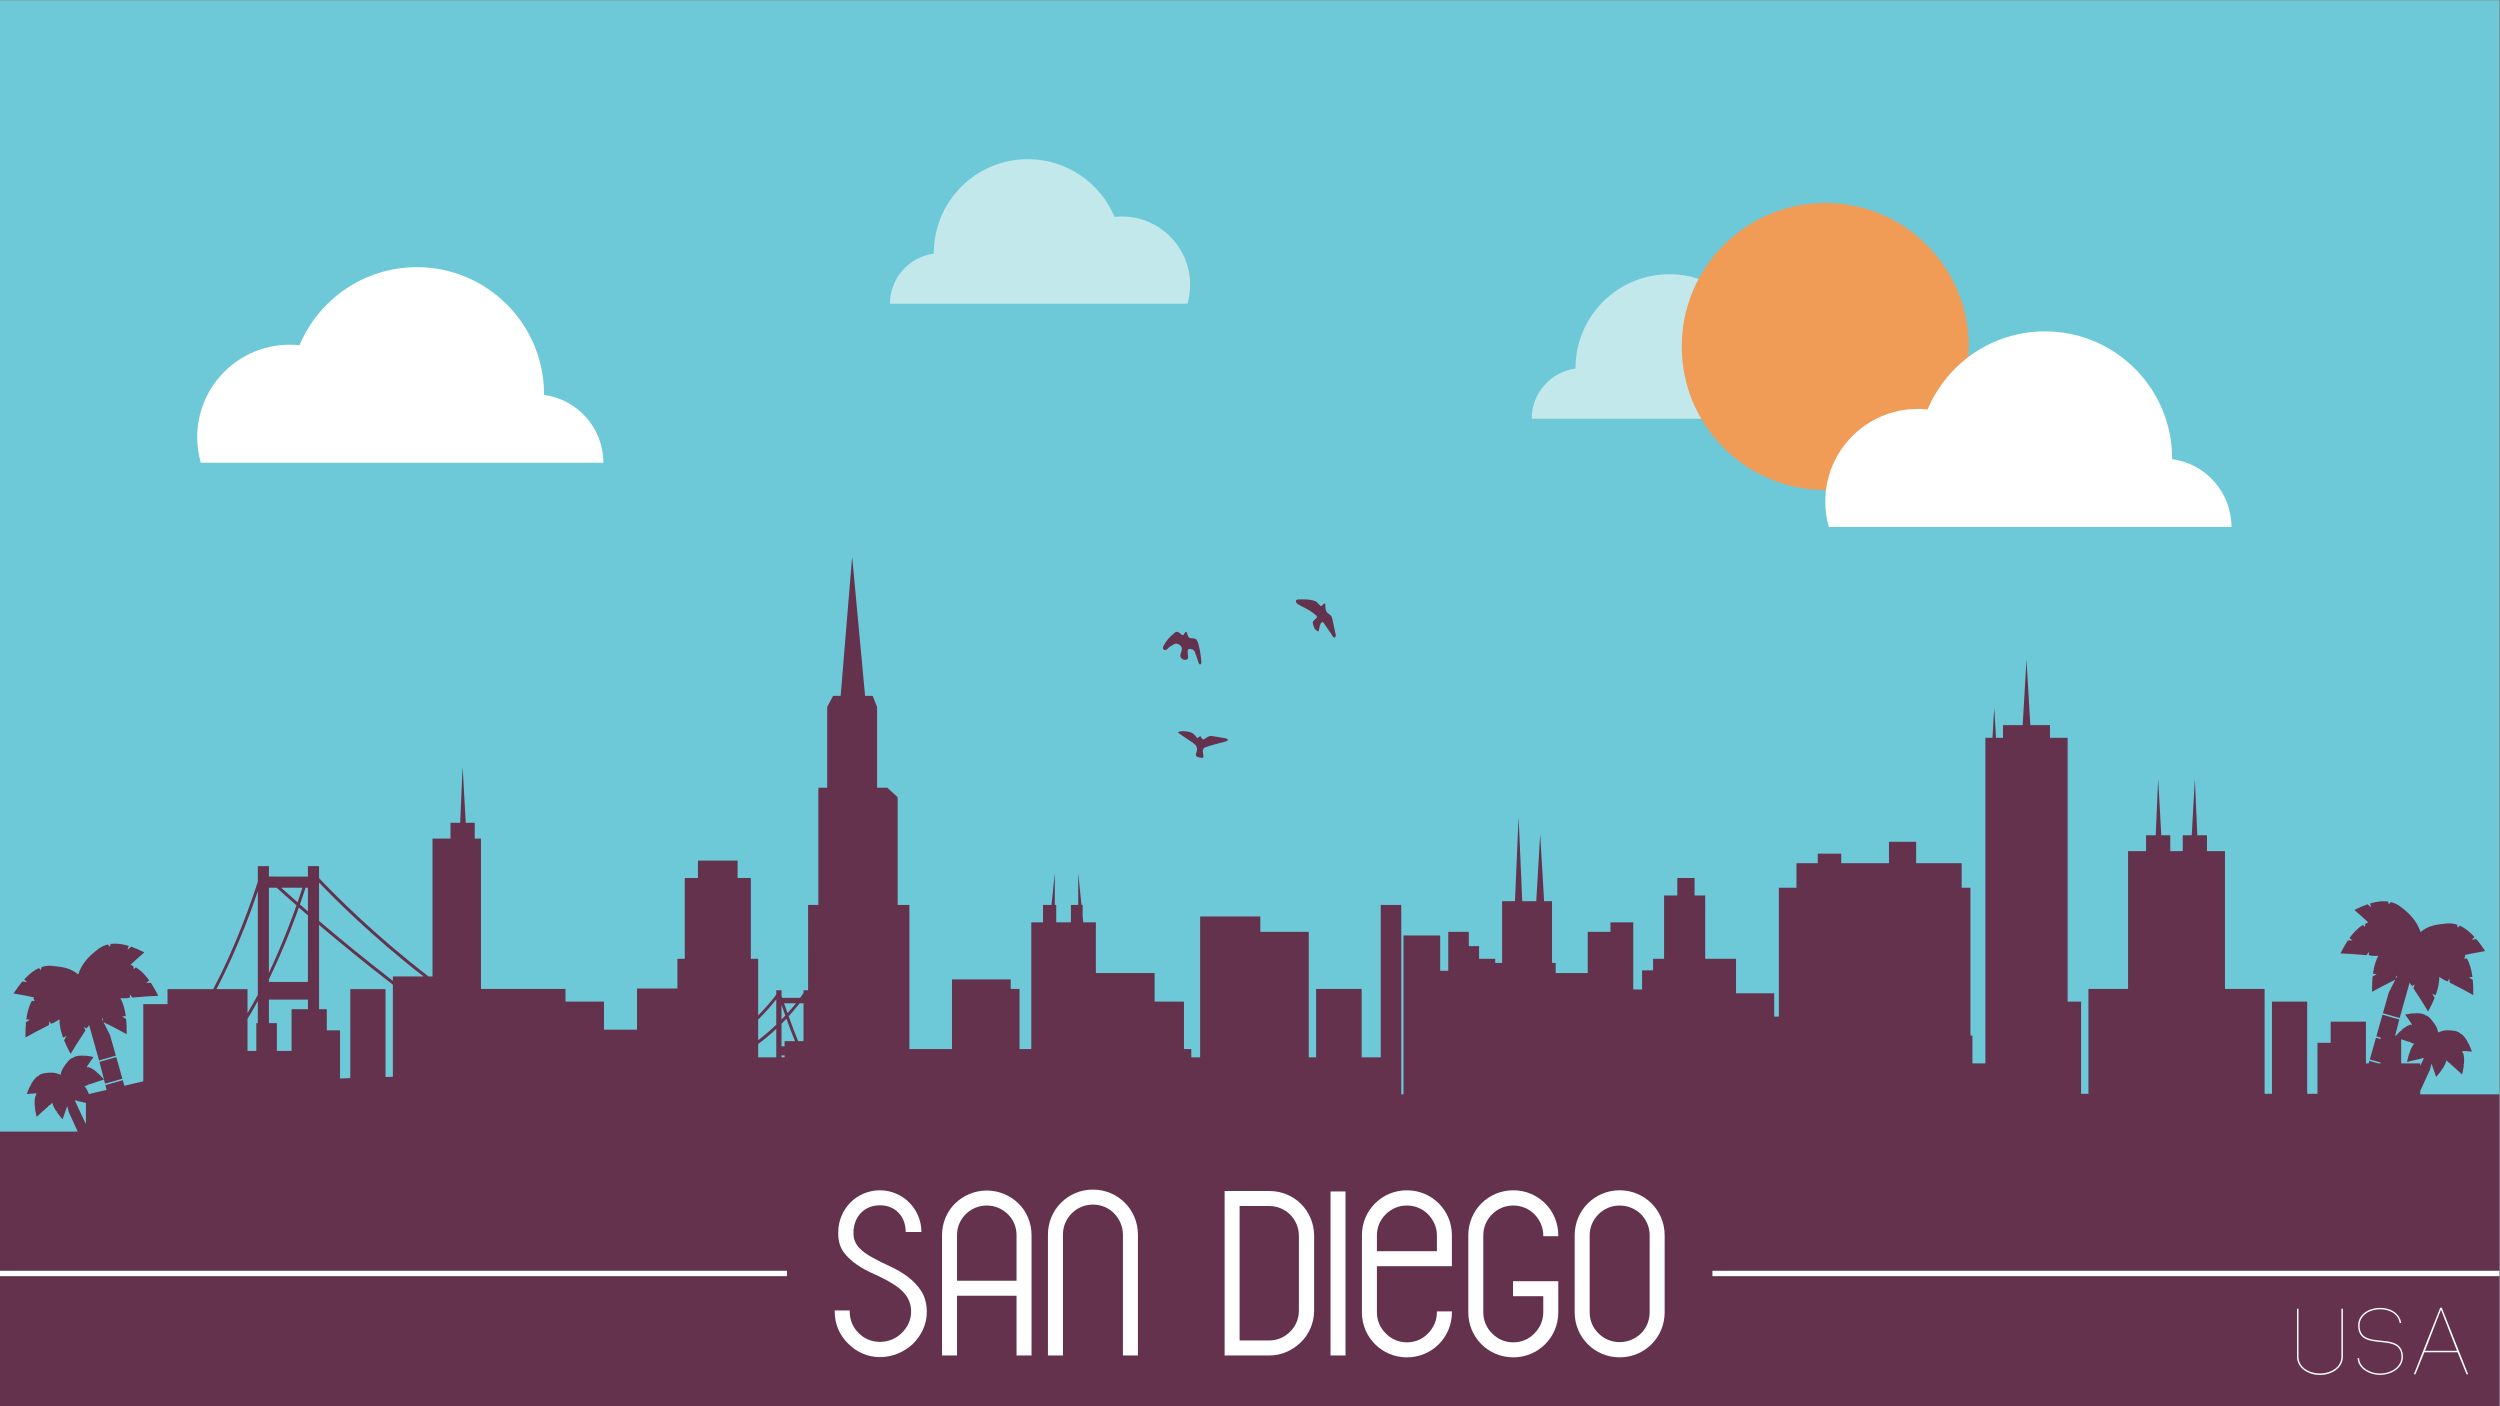 <?xml version="1.0" encoding="UTF-8" standalone="no"?>
<svg
   xmlns:dc="http://purl.org/dc/elements/1.1/"
   xmlns:cc="http://creativecommons.org/ns#"
   xmlns:rdf="http://www.w3.org/1999/02/22-rdf-syntax-ns#"
   xmlns:svg="http://www.w3.org/2000/svg"
   xmlns="http://www.w3.org/2000/svg"
   xmlns:sodipodi="http://sodipodi.sourceforge.net/DTD/sodipodi-0.dtd"
   xmlns:inkscape="http://www.inkscape.org/namespaces/inkscape"
   version="1.1"
   id="svg28"
   xml:space="preserve"
   width="1066.667"
   height="600"
   viewBox="0 0 1066.667 600"
   sodipodi:docname="san_diego_vector.svg"
   inkscape:version="1.0.2 (e86c8708, 2021-01-15)"><rect x="0" y="0" width="1066.667" height="600" fill="#808080" stroke="none"/><defs
     id="defs32" /><sodipodi:namedview
     pagecolor="#ffffff"
     bordercolor="#666666"
     borderopacity="1"
     objecttolerance="10"
     gridtolerance="10"
     guidetolerance="10"
     inkscape:pageopacity="0"
     inkscape:pageshadow="2"
     inkscape:window-width="1920"
     inkscape:window-height="1080"
     id="namedview30"
     showgrid="false"
     inkscape:zoom="0.98718742"
     inkscape:cx="533.33337"
     inkscape:cy="300"
     inkscape:window-x="0"
     inkscape:window-y="0"
     inkscape:window-maximized="0"
     inkscape:current-layer="g36" /><g
     id="g36"
     inkscape:groupmode="layer"
     inkscape:label="ink_ext_XXXXXX"
     transform="matrix(1.333,0,0,-1.333,0,600)"><g
       id="g38"
       transform="scale(0.1)"><path
         d="M 8000,0.012 H 0.02 L 0.02,4500 H 8000 V 0.012"
         style="fill:#6dc9d8;fill-opacity:1;fill-rule:nonzero;stroke:none"
         id="path40" /><path
         d="m 1741.4,3236.98 v 2.07 c 0,224.73 -182.29,406.93 -407.06,406.93 -169.06,0 -314.06,-103.12 -375.59,-249.86 -10.332,1.06 -20.762,1.66 -31.348,1.66 -163.613,0 -296.172,-132.65 -296.172,-296.15 0,-28.32 4.004,-55.8 11.512,-81.7 h 348.508 220.66 281.16 184.33 253.89 c 0,111.11 -82.67,202.85 -189.89,217.05"
         style="fill:#ffffff;fill-opacity:1;fill-rule:nonzero;stroke:none"
         id="path42" /><path
         d="m 2988.96,3689.39 v 1.5 c 0,166.09 134.7,300.74 300.82,300.74 124.92,0 232.1,-76.21 277.57,-184.67 7.66,0.81 15.32,1.23 23.19,1.23 120.89,0 218.85,-98 218.85,-218.86 0,-20.94 -2.94,-41.22 -8.49,-60.37 h -257.57 -163.11 -207.76 -136.25 -187.6 c 0,82.1 61.12,149.9 140.35,160.43"
         style="fill:#c2e8eb;fill-opacity:1;fill-rule:nonzero;stroke:none"
         id="path44" /><path
         d="m 5042.91,3321.18 v 1.51 c 0,166.11 134.71,300.74 300.8,300.74 124.94,0 232.12,-76.21 277.59,-184.67 7.66,0.8 15.32,1.23 23.19,1.23 120.9,0 218.86,-98.01 218.86,-218.87 0,-20.93 -2.95,-41.21 -8.51,-60.37 h -257.55 -163.1 -207.78 -136.23 -187.62 c 0,82.11 61.12,149.92 140.35,160.43"
         style="fill:#c2e8eb;fill-opacity:1;fill-rule:nonzero;stroke:none"
         id="path46" /><path
         d="m 6301.81,3392.1 c 0,-253.73 -205.69,-459.41 -459.42,-459.41 -253.74,0 -459.43,205.68 -459.43,459.41 0,253.71 205.69,459.4 459.43,459.4 253.73,0 459.42,-205.69 459.42,-459.4"
         style="fill:#f09b56;fill-opacity:1;fill-rule:nonzero;stroke:none"
         id="path48" /><path
         d="m 6952.52,3031.46 v 2.07 c 0,224.72 -182.29,406.93 -407.05,406.93 -169.03,0 -314.04,-103.15 -375.59,-249.88 -10.31,1.07 -20.74,1.66 -31.34,1.66 -163.6,0 -296.15,-132.62 -296.15,-296.14 0,-28.32 4,-55.82 11.47,-81.7 h 348.54 220.67 281.17 184.32 253.86 c 0,111.12 -82.66,202.84 -189.9,217.06"
         style="fill:#ffffff;fill-opacity:1;fill-rule:nonzero;stroke:none"
         id="path50" /><path
         d="m 7685.63,1174.84 c 5.14,-1.72 9.85,-3.38 14.23,-4.94 3.44,-1.18 6.64,-2.31 9.71,-3.33 l 1.59,-0.54 2.09,1.67 -0.37,-1.31 2.25,-1.5 c 1.25,-0.81 2.72,-1.54 4.61,-2.15 l -0.56,-0.33 8.32,-1.78 c -5.11,-6.3 -9.5,-14.17 -13.39,-24.02 l -1.4,-3.54 2.99,-1.14 -3.68,-1.12 -0.6,-1.74 c -2.11,-6.33 -3.99,-13.39 -5.78,-21.5 l -1.22,-5.72 5.3,1.42 c 11.73,3.14 21.56,5.25 30.25,7.16 3.45,0.76 6.72,1.43 9.81,2.15 l 1.66,0.38 0.99,2.55 0.29,-1.32 2.64,-0.07 c 0.9,-0.05 2.01,0.16 3.06,0.3 -2.93,-6.14 -6.19,-13.17 -9.83,-21.24 -0.6,-1.35 -1.23,-2.63 -1.84,-3.97 v 8.09 h -61.12 z m -5113.74,-6.19 h -17.11 c -10.68,25.67 -21.43,54.29 -30.51,79.61 4.02,4.39 7.89,8.75 11.5,12.96 9.24,10.6 17.22,20.34 23.75,28.69 h 12.37 z m -60.56,0 v -16.47 h -9.86 v 72.05 c 5.46,5.52 10.7,10.91 15.69,16.26 8.33,-23.07 17.9,-48.48 27.49,-71.84 z m 0,-51.87 h -9.86 v 6.27 h 9.86 z m -9.86,168.22 c 3.42,-9.91 7.53,-21.7 12.15,-34.62 -4.03,-4.26 -8.05,-8.46 -12.15,-12.65 z m 46.36,4.91 c -8.52,-10.64 -17.58,-21.29 -27.1,-31.73 -4.17,11.83 -7.95,22.66 -11.03,31.73 z m -63.15,-68.77 c -19.07,-18.27 -38.78,-35.06 -57.95,-49.49 v 65.92 c 10.17,10.13 19.43,19.86 27.56,28.82 12.73,14.11 22.89,26.42 30.39,35.93 z m 0,-104.36 h -57.95 v 42.77 c 21.03,15.37 40.54,31.87 57.95,48.32 z m -1227.16,258.78 v -13.92 c -90.82,70.18 -171.13,136.26 -236.31,191.8 v 122.97 c 26.09,-27.34 68.63,-70.48 124.37,-122.15 57.34,-53.22 128.73,-115.49 210.3,-178.7 z m 0,-320.89 c -7.89,-0.19 -15.64,-0.45 -23.51,-0.66 v 281.13 h -112.77 v -284.75 c -10.99,-0.42 -21.98,-0.83 -32.89,-1.28 v 154.05 h -42.31 v 67.73 h -24.83 v 269.84 c 65.53,-55.73 145.8,-121.61 236.31,-191.4 z m -271.895,529.34 c -8.914,7.7 -17.395,15.13 -25.527,22.26 8.496,24.19 14.445,42.63 17.824,53.34 h 7.703 z m 0,-225.93 H 860.781 v 8.41 c 26.184,53.79 48.379,105.97 66.387,151.46 11.633,29.42 21.484,56 29.453,78.47 9.199,-8.08 18.867,-16.47 29.004,-25.19 z m 0,-87.19 H 933.242 V 1137.23 H 886.23 v 89.05 h -25.449 v 75.32 h 124.844 z m -124.844,388.72 h 24.817 c 17.312,-15.71 38.613,-34.73 63.418,-56.55 -8.071,-22.93 -18.274,-50.54 -30.395,-81.22 -18.023,-45.6 -37.117,-90.55 -57.84,-134.31 z m 107.324,0 c -3.292,-10.4 -8.527,-26.38 -15.578,-46.7 -19.937,17.49 -37.476,33.19 -52.476,46.7 z m -142.91,-343.12 c -10.507,-19.71 -21.562,-39.01 -32.922,-58.09 v 76.74 h -99.39 c 36.668,70.08 67.039,139.97 90.23,198.67 18.801,47.64 32.992,87.96 42.082,115.09 z m 0,-90.21 h -4.734 v -89.05 h -28.188 v 102.67 c 11.372,18.89 22.461,37.97 32.922,57.23 z M 275.059,903.281 c -2.864,5.789 -5.735,11.481 -8.582,17.449 l -1.555,3.27 -0.027,-0.02 -1.172,2.508 c -4.844,10.153 -9.614,20.492 -14.348,31.012 -3.633,8.07 -6.895,15.102 -9.824,21.238 1.047,-0.148 2.148,-0.359 3.039,-0.316 l 2.652,0.109 0.246,1.289 1.067,-2.55 1.648,-0.379 c 3.067,-0.672 6.301,-1.391 9.758,-2.141 5.191,-1.121 10.906,-2.379 17.098,-3.852 z m 7491.771,95.02 h -20.08 v 11.199 l 15.29,33.17 -0.01,0.01 15.81,34.46 c 1.13,4.26 2.94,11.31 4.87,19.41 0.68,-1.9 1.33,-3.71 2.08,-5.72 3.21,-8.86 6.93,-18.91 10.84,-31.11 l 1.77,-5.59 3.78,4.25 c 5.39,6.03 9.86,11.57 13.61,16.94 l 1.02,1.47 -1.12,3.95 2.43,-2.07 2.03,3.17 c 5.6,8.86 9.34,17.18 11.45,25.28 l 1.48,-1.43 1.31,-1.53 2.35,-2.42 c 1.72,-1.6 3.31,-2.72 4.87,-3.57 l 2.39,-1.27 0.84,1.09 -0.23,-2.8 1.33,-1.18 c 2.45,-2.18 5.13,-4.5 7.95,-6.96 6.83,-5.96 14.55,-12.75 23.53,-21.3 l 4.09,-3.88 1.35,5.69 c 1.96,8.01 3.27,15.16 4.17,21.91 l 0.24,1.87 -2.8,2.8 3.1,-0.47 0.27,3.84 c 0.92,11.84 0.16,21.88 -2.18,30.78 l -0.67,2.42 -3.03,0.24 1.89,2.93 -0.75,1.84 -0.67,1.59 c 7.46,-0.32 15.77,-0.81 25.34,-1.69 l 5.46,-0.51 -2.04,5.45 c -2.95,7.77 -5.81,14.35 -8.79,20.25 l -0.86,1.64 -3.79,0.47 2.8,1.6 -1.92,3.28 c -5.78,10.09 -11.92,17.68 -18.76,23.31 l -1.84,1.5 -2.6,-1.74 -0.1,3.58 -1.65,1.01 c -5.97,3.69 -12.84,5.94 -19.42,6.51 -15.11,2.28 -31.43,3.04 -49.1,-5.72 -3.06,17.46 -11.75,28.23 -20.17,38.65 l -1.21,1.5 c -4.24,5.97 -9.58,10.74 -15.73,14.18 l -1.68,0.92 -2.86,-1.84 -0.04,3.26 -2.19,0.86 c -8.15,3.18 -17.33,4.54 -28.31,4.3 l -3.57,-0.07 0.22,-3.37 -2.41,3.16 -1.74,-0.1 c -6.32,-0.51 -13.01,-1.54 -20.55,-3.06 l -5.35,-1.12 3.33,-4.68 c 7.26,-10.02 12.98,-18.68 18.03,-26.34 l -1.26,-3.24 -1.84,2.59 -2.21,-0.75 c -8.21,-2.62 -16.43,-7.46 -25.16,-14.72 l -2.86,-2.36 2.08,-2.55 -3.67,0.99 -1.36,-1.2 c -4.49,-4.25 -9.11,-9.14 -14.08,-14.85 h -3.17 c 4.02,15.96 8.08,31.99 12.31,47.91 l 0.94,3.55 -53.77,15.43 -19.6,-69.21 13.54,-3.89 v -5.1 l -14.87,4.27 -19.61,-69.25 34.48,-9.89 v -2.93 h -7.47 l -28.34,8.16 -2.3,-8.16 h -8.83 v 133.72 h -112.83 v -67.72 h -42.29 v -163.2 h -32.88 v 295.17 H 7272.1 V 1000.1 h -23.53 v 335.58 h -126.88 v 441.24 h -57.58 v 50.71 h -30.97 l -7.8,179.99 -10,-179.99 h -28.78 v -50.71 h -19.97 -19.96 v 50.71 h -28.8 l -10,179.99 -7.76,-179.99 h -30.97 v -50.71 h -57.56 v -441.24 h -126.9 V 1000.1 h -23.51 v 295.17 h -43.08 v 844.26 h -56.41 v 40.55 h -62.96 l -12.25,209.54 -12.21,-209.54 h -62.99 v -40.55 h -22.36 l -5.67,97.37 -5.67,-97.37 h -22.7 V 1097.3 h -41.48 v 89.11 h -6.28 v 473.26 h -28.18 v 78.54 h -145.72 v 68.46 h -86.92 v -68.46 h -152.76 v 30.42 h -75.18 v -30.42 h -68.16 v -78.54 h -56.39 v -412.46 h -14.86 v 74.64 h -122.18 v 110.39 h -98.7 V 1635 h -34.09 v 55.76 h -55.21 V 1635 h -42.31 v -202.76 h -35.24 v -37.01 h -35.25 v -61.28 h -28.19 v 184.49 30.39 h -72.87 v -30.39 h -72.84 v -131.81 h -102.61 v 32.25 h -11.7 v 197.72 h -25.35 l -12.53,214.98 -12.56,-214.98 h -44.87 l -11.67,269.45 -11.61,-269.45 h -41.23 v -197.72 h -21.9 v 13.36 h -51.74 v 40.56 h -32.88 v 45.64 h -65.77 v -124.62 h -25.88 v 112.99 H 4492.26 V 998.301 h -7.07 v 606.289 h -65.78 v -487.81 h -61.11 v 218.9 h -145.71 v -218.9 h -23.49 v 401.66 h -155.07 v 49.27 h -192.69 v -450.93 h -28.19 v 26.51 h -23.53 v 151.98 h -93.99 v 91.36 h -187.98 v 162.2 h -40.36 l -1.93,18.88 v 36.88 h -3.78 l -10.47,102.52 v -102.52 h -23.34 v -55.76 h -46.99 v 55.76 h -4.58 v 102.52 l -10.5,-102.52 h -27.2 v -55.76 h -37.61 v -405.54 h -37.59 v 192.39 h -28.22 v 30.68 H 3047.1 v -223.07 h -136.29 v 461.3 h -37.59 v 344.72 l -32.93,30.4 h -32.9 v 258.52 l -14.1,35.47 h -24.33 l -41.43,445.7 -36.77,-445.7 h -24.31 l -18.81,-35.47 v -258.52 h -28.19 v -375.12 h -32.91 V 1331.4 h -14.65 v -8.97 c -3.47,-5.08 -7.05,-10.2 -10.84,-15.3 h -57.2 l -2.38,7.18 v 17.09 h -16.79 v -13.78 c -16.34,-22.34 -36.39,-45.03 -57.95,-66.68 v 181.3 h -23.48 v 258.52 h -42.29 v 55.76 h -126.93 v -55.76 h -42.26 v -258.52 h -23.51 v -95.13 h -129.24 v -131.79 h -105.73 v 89.95 h -123.2 v 40.41 H 1539.5 v 481.15 h -19.97 v 50.68 h -28.78 l -10.02,179.95 -7.76,-179.95 h -30.99 v -50.68 h -57.56 v -441.27 h -12.63 c -85.72,65.78 -160.51,130.92 -220.18,186.29 -60.4,56.03 -105.32,102.05 -130.4,128.54 v 38.51 h -35.585 v -33.54 l -124.844,0.07 v 33.47 h -35.586 v -49.83 c -6.64,-20.96 -23.933,-73.69 -50.644,-141.35 -27.852,-70.46 -57.879,-138.19 -92.051,-202.58 H 536.152 v -48.06 h -77.547 v -247.09 l -60.531,-14.13 -5.039,17.84 -55.672,-15.95 0.86,-3.51 c 0.937,-3.85 1.855,-7.81 2.793,-11.71 l -56.551,-13.198 -0.637,1.618 c -3.855,9.86 -8.254,17.7 -13.367,24 l 8.316,1.81 -0.562,0.27 c 1.89,0.65 3.367,1.37 4.617,2.22 l 2.246,1.5 -0.39,1.29 2.089,-1.71 1.614,0.59 c 3.047,1.02 6.226,2.14 9.722,3.34 8.364,2.96 17.844,6.27 29.399,9.74 l 5.269,1.54 -3.679,4.36 c -5.235,6.14 -10.079,11.25 -14.832,15.68 l -1.309,1.19 -3.703,-0.95 2.097,2.55 -2.878,2.32 c -8.704,7.3 -16.946,12.09 -25.118,14.76 l -2.265,0.72 -1.797,-2.59 -1.25,3.27 c 5.027,7.67 10.754,16.33 17.969,26.34 l 3.386,4.64 -5.386,1.12 c -7.485,1.57 -14.211,2.56 -20.547,3.07 l -1.723,0.13 -2.43,-3.2 0.262,3.41 -3.609,0.07 c -10.942,0.21 -20.18,-1.16 -28.313,-4.3 l -2.187,-0.88 -0.039,-3.28 -2.864,1.88 -1.675,-0.96 c -6.125,-3.39 -11.45,-8.2 -15.754,-14.13 l -1.16,-1.51 c -8.45,-10.46 -17.09,-21.24 -20.161,-38.64 -17.671,8.76 -34.05,8 -49.16,5.72 -6.531,-0.58 -13.379,-2.87 -19.39,-6.54 l -1.633,-1 -0.086,-3.58 -2.59,1.7 -1.863,-1.46 c -6.848,-5.62 -12.961,-13.25 -18.762,-23.31 l -1.906,-3.27 2.765,-1.61 -3.761,-0.47 -0.836,-1.63 c -3.008,-5.9 -5.871,-12.51 -8.793,-20.25 l -2.086,-5.48 5.438,0.511 c 9.61,0.919 17.903,1.349 25.411,1.699 l -0.704,-1.6 -0.73,-1.821 1.851,-2.949 -3.015,-0.25 -0.652,-2.418 c -2.336,-8.883 -3.149,-18.954 -2.227,-30.77 l 0.32,-3.82 3.106,0.476 -2.793,-2.828 0.222,-1.84 c 0.852,-6.738 2.231,-13.941 4.122,-21.949 l 1.347,-5.68 4.113,3.911 c 8.973,8.558 16.7,15.308 23.543,21.296 2.844,2.461 5.461,4.75 7.914,6.922 l 1.329,1.231 -0.161,2.73 0.774,-1.062 2.433,1.293 c 1.532,0.82 3.125,1.968 4.864,3.508 l 2.312,2.46 1.309,1.532 1.531,1.468 c 2.082,-8.121 5.859,-16.429 11.406,-25.332 l 2.024,-3.128 2.488,2.039 -1.18,-3.918 1.067,-1.5 c 3.758,-5.391 8.191,-10.903 13.562,-16.903 l 3.828,-4.25 1.731,5.543 c 3.965,12.239 7.644,22.258 10.879,31.16 0.738,2.02 1.387,3.829 2.066,5.731 1.938,-8.121 3.75,-15.192 4.887,-19.473 L 235.945,907 235.918,906.988 248.77,879.109 H 0.02 V 0 H 8000 v 564.672 433.629 h -233.17"
         style="fill:#64324c;fill-opacity:1;fill-rule:nonzero;stroke:none"
         id="path52" /><path
         d="m 4161.14,2563.38 c 15.32,-7.77 30.64,-15.31 44.66,-26.28 12.33,-9.68 12.51,-10.46 0.52,-21.2 -2.46,-2.21 -5.16,-4.33 -4.34,-8.59 1.63,-8.46 3.67,-16.94 9.67,-22.63 2.36,-2.21 5.46,-3.24 8.55,-4.94 3.93,11.41 2.75,24.03 12.21,31.04 1.64,-1.32 3.46,-2.11 4.54,-3.68 8.61,-12.43 17.11,-25.05 25.63,-37.61 1.72,-2.57 3.03,-5.5 5.05,-7.65 1.08,-1.2 3.7,-2.04 4.76,-1.32 1.54,1.08 2.52,3.67 3.25,5.82 0.37,1.19 -0.22,2.8 -0.53,4.16 -3.47,16.43 -6.95,32.85 -10.57,49.18 -1.48,6.89 -4.41,12.24 -10.16,15.68 -8.97,5.42 -12.87,14.65 -12.01,26.72 0.14,2.29 -0.48,4.7 -0.76,7.09 -1.49,0.11 -2.47,0.47 -3.23,0.18 -1.1,-0.51 -2.16,-1.34 -2.96,-2.33 -7.14,-7.67 -7.09,-7.53 -14.39,0.48 -3.27,3.61 -6.78,7.84 -10.8,9.37 -18.51,6.88 -37.76,6.11 -56.79,5.49 -1.97,-0.1 -5.28,-2.58 -5.44,-4.3 -0.29,-2.58 1.04,-6.4 2.82,-8.11 2.99,-2.83 6.71,-4.76 10.32,-6.57"
         style="fill:#64324c;fill-opacity:1;fill-rule:nonzero;stroke:none"
         id="path54" /><path
         d="m 3730,2420.58 c 2.26,0.25 5.07,1.29 6.48,3.2 5.28,7.05 12.74,9.51 19.21,13.99 7.26,5.06 13.78,3.46 20.46,-1.28 6.14,-4.34 8.18,-9.85 6.02,-17.97 -1.29,-4.43 -3.23,-8.65 -3.93,-13.15 -0.45,-2.89 -0.18,-6.99 1.29,-8.96 4.12,-5.7 9.77,-8.41 16.29,-7.24 5.95,1.14 7.56,3.79 6.98,11.08 -0.24,3.25 -0.6,6.48 -1.05,9.68 -1.54,11.52 0.99,16.36 13.18,13.16 3.41,-0.92 7.39,-4.36 9.05,-7.93 3.8,-8.47 6.36,-17.76 9.51,-26.66 1.49,-4.26 2.67,-8.87 4.97,-12.44 2.22,-3.45 5.8,-1.77 6.57,2.66 0.23,1.36 0.29,2.86 0.17,4.29 -1.41,20.14 -4.42,39.95 -9.86,59.16 -0.69,2.37 -1.76,4.61 -2.85,6.79 -2.7,5.76 -6.48,8.62 -12.43,8.73 -14.96,0.24 -16.52,1.96 -21.3,18.81 -0.15,0.61 -0.69,1.12 -1.57,2.43 -1.2,-0.31 -2.32,-0.22 -2.84,-0.8 -1.25,-1.5 -2.21,-3.33 -3.28,-5.08 -3.59,-6.2 -4.75,-6.47 -10.26,-2.38 -1.24,0.95 -2.51,2.02 -3.67,3.18 -5.52,5.51 -11.65,6.67 -17.54,1.73 -7.38,-6.17 -14.7,-12.64 -21.07,-20.21 -5.73,-6.78 -10.57,-14.83 -15.06,-22.91 -3.38,-6.13 0.32,-12.53 6.53,-11.88"
         style="fill:#64324c;fill-opacity:1;fill-rule:nonzero;stroke:none"
         id="path56" /><path
         d="m 3831.83,2138.47 c -7.25,11.15 -15.9,18.75 -27.86,20.58 -17.03,2.56 -26.42,2.67 -34.03,-1.98 3.68,-2.89 6.73,-5.47 9.93,-7.66 13.09,-8.94 26.31,-17.53 39.35,-26.49 2.37,-1.6 4.23,-4.12 6.58,-5.79 3.15,-2.24 4.11,-5.69 5.22,-9.5 1.83,-6.35 -0.82,-11.29 -2.28,-16.6 -2.19,-8.11 -1.52,-10.37 5.18,-12.95 4.26,-1.64 8.82,-2.26 13.37,-2.77 4.02,-0.45 5.29,2.56 4.65,6.95 -0.61,4.26 -1.59,8.49 -1.83,12.76 -0.32,5.72 0.92,11.21 6.04,13.15 8.61,3.3 17.3,6.27 26.14,8.76 14.11,4.02 28.32,7.45 42.46,11.38 1.98,0.54 3.68,2.66 6.52,4.84 -3.15,2.12 -4.82,4.06 -6.69,4.36 -15.24,2.84 -30.43,5.66 -45.74,7.85 -6.09,0.88 -11.79,-1.78 -17.25,-5.59 -11.33,-7.99 -12.08,-7.58 -19.46,5.34 -3.18,-2.08 -6.48,-4.18 -10.3,-6.64"
         style="fill:#64324c;fill-opacity:1;fill-rule:nonzero;stroke:none"
         id="path58" /><path
         d="m 7669.79,1379.07 1.87,-4.37 c -1.27,-2.35 -2.53,-4.7 -3.76,-7.04 z m -115.53,66.36 c 6.62,-0.54 12.75,-1.06 18.57,-1.5 l 1.7,-0.1 8.02,10.4 -0.78,-9.89 2.52,-0.88 c 2.85,-1.03 6.02,-1.54 10.29,-1.78 l 5.72,0.07 -0.38,-0.37 12.57,0.57 -0.09,-0.17 c -7.8,-14.52 -13.24,-32.01 -16.49,-53.47 l -0.59,-3.78 11.94,-1.27 -12.92,-7.81 -0.21,-1.86 c -1.27,-12.34 -1.76,-25.87 -1.67,-41.25 l 0.04,-5.86 4.84,2.69 c 20.05,11.28 37.04,19.84 52.08,27.37 5.86,2.97 11.45,5.76 16.62,8.45 l 0.65,0.33 c -8.24,-15.76 -15.7,-30.91 -20.99,-41.9 l -18.51,-65.44 53.73,-15.38 0.92,3.38 c 5.88,21.73 11.59,41.95 17.35,61.79 5.43,18.58 9.81,34.39 13.4,48.01 l 0.31,-0.59 c 2.23,-3.6 4.39,-6.31 6.58,-8.43 l 2.03,-1.88 7.46,5.77 -4.19,-12.72 0.96,-1.53 c 3.35,-5.22 6.95,-10.7 10.75,-16.54 9.53,-14.54 20.28,-30.97 32.4,-51.35 l 2.92,-4.97 2.8,5.1 c 7.16,13.32 12.92,25.32 17.52,36.68 l 0.67,1.74 -7.66,13.7 10.97,-5.29 1.22,3.58 c 7.02,20.38 10.43,38.47 10.31,55.25 l 0.02,0.2 10.77,-7.32 -0.21,0.54 5.05,-3.17 c 3.52,-1.95 6.54,-3.18 9.55,-3.88 l 2.62,-0.55 3.86,8.96 2.15,-13.28 1.53,-0.83 c 5.27,-2.78 10.9,-5.62 16.9,-8.69 14.91,-7.63 31.74,-16.23 51.58,-27.57 l 4.86,-2.76 0.08,5.9 c 0.2,15.37 -0.3,28.83 -1.46,41.27 l -0.2,1.81 -12.87,7.9 11.93,1.19 -0.55,3.79 c -3.17,21.51 -8.45,39.02 -16.23,53.57 l -1.12,2.19 -8.55,-1.5 3.48,9.68 -1.17,1.57 -0.68,0.95 3.37,0.72 c 16.19,3.44 34.53,7.36 56.79,11.01 l 5.41,0.87 -3.16,4.81 c -8.32,12.45 -16.15,22.98 -23.92,32.22 l -1.2,1.36 -14.72,-1.97 8.95,8.64 -2.57,2.69 c -14.39,15.25 -28.33,25.91 -42.58,32.64 l -2.15,1.01 -6,-6.71 -2.58,9.98 -3.47,1.03 c -11.51,3.29 -23.33,3.98 -35.02,2.03 l -3.72,-0.4 c -24.31,-2.58 -49.48,-5.24 -74.7,-26.38 -13.01,37.87 -36.48,59.85 -59.85,77.84 -9.39,8.09 -20,13.81 -31.47,17.11 l -3.49,0.97 -6.84,-7.27 -2.13,9.04 -2.28,0.24 c -15.53,1.84 -32.52,0.02 -52.05,-5.5 l -3.44,-0.96 3.78,-12.29 -11.85,9.6 -1.65,-0.56 c -11.02,-3.83 -22.65,-8.77 -35.61,-15.15 l -4.99,-2.44 4.28,-3.66 c 15.84,-13.53 28.8,-25.56 40.3,-36.29 -2.64,-0.86 -5.09,-1.84 -7.42,-2.87 l -1.74,-0.78 -1.45,-10.23 -6.7,5.87 -2.01,-1.26 c -13.4,-8.52 -26.1,-20.9 -38.75,-37.84 l -2.2,-3 9.8,-7.47 -14.81,0.14 -1.03,-1.53 c -6.68,-10.09 -13.32,-21.57 -20.21,-35.06 l -2.66,-5.15 5.46,-0.21 c 22.48,-0.76 41.14,-2.32 57.56,-3.68"
         style="fill:#64324c;fill-opacity:1;fill-rule:nonzero;stroke:none"
         id="path60" /><path
         d="m 319.246,1098.68 c 5.551,-20.87 10.957,-41.97 16.098,-62.68 l 0.847,-3.48 55.52,15.91 -19.602,69.19 -53.82,-15.4 0.957,-3.54"
         style="fill:#64324c;fill-opacity:1;fill-rule:nonzero;stroke:none"
         id="path62" /><path
         d="m 328.125,1243.43 1.902,-11.41 c -1.226,2.34 -2.488,4.69 -3.757,7.04 z m -222.52,65.87 3.387,-0.71 -0.73,-0.96 -1.121,-1.57 3.445,-9.63 -8.516,1.49 -1.172,-2.22 c -7.761,-14.55 -13.039,-32.07 -16.179,-53.54 l -0.539,-3.82 11.922,-1.19 -12.918,-7.91 -0.164,-1.81 c -1.203,-12.43 -1.68,-25.9 -1.476,-41.27 l 0.109,-5.89 4.84,2.76 c 19.809,11.34 36.711,19.97 51.613,27.54 5.95,3.1 11.622,5.96 16.856,8.76 l 1.531,0.78 2.192,13.29 3.843,-8.97 2.59,0.59 c 3.008,0.67 6.074,1.94 9.571,3.85 l 5.007,3.17 -0.164,-0.52 10.774,7.3 v -0.2 c -0.11,-16.77 3.269,-34.87 10.281,-55.22 l 1.289,-3.61 10.945,5.28 -7.703,-13.65 0.696,-1.75 c 4.597,-11.38 10.347,-23.39 17.554,-36.71 l 2.766,-5.12 2.937,4.99 c 12.121,20.38 22.856,36.84 32.407,51.35 3.796,5.83 7.39,11.36 10.718,16.58 l 1.008,1.52 -4.226,12.72 7.5,-5.8 1.98,1.88 c 2.207,2.08 4.356,4.83 6.563,8.42 l 0.324,0.61 c 3.582,-13.63 7.976,-29.44 13.406,-48.02 5.813,-19.8 11.465,-40.05 17.395,-61.8 l 0.875,-3.37 53.761,15.41 -18.523,65.43 c -5.285,10.99 -12.738,26.13 -20.988,41.89 l 0.656,-0.34 c 5.191,-2.65 10.73,-5.44 16.621,-8.43 15,-7.55 32.039,-16.1 52.051,-27.35 l 4.84,-2.73 0.07,5.89 c 0.097,15.34 -0.449,28.88 -1.699,41.25 l -0.188,1.87 -12.957,7.77 11.934,1.26 -0.567,3.81 c -3.269,21.45 -8.672,38.93 -16.511,53.49 l -0.09,0.16 12.566,-0.58 -0.379,0.34 5.762,-0.06 c 4.226,0.2 7.441,0.75 10.305,1.77 l 2.527,0.92 -0.789,9.85 7.969,-10.4 1.754,0.14 c 5.785,0.41 11.957,0.93 18.539,1.47 16.433,1.39 35.093,2.96 57.578,3.71 l 5.457,0.21 -2.656,5.14 c -6.915,13.47 -13.516,24.95 -20.215,35.04 l -1.004,1.54 -14.836,-0.11 9.765,7.47 -2.207,2.96 c -12.586,16.98 -25.285,29.35 -38.711,37.86 l -2,1.23 -6.679,-5.86 -1.516,10.23 -1.68,0.82 c -2.351,1.02 -4.785,1.97 -7.421,2.82 11.496,10.74 24.453,22.81 40.273,36.27 l 4.246,3.71 -4.949,2.42 c -12.93,6.37 -24.578,11.35 -35.598,15.17 l -1.676,0.54 -11.859,-9.58 3.82,12.27 -3.464,0.97 c -19.504,5.54 -36.536,7.31 -52.043,5.51 l -2.266,-0.24 -2.148,-9.06 -6.829,7.25 -3.496,-0.92 c -11.504,-3.3 -22.097,-9.05 -31.492,-17.14 -23.367,-17.96 -46.808,-39.94 -59.851,-77.82 -25.176,21.11 -50.332,23.8 -74.68,26.39 l -3.699,0.41 c -11.731,1.92 -23.567,1.23 -35.012,-2.05 l -3.516,-1.05 -2.558,-9.96 -6.043,6.68 -2.09,-0.98 c -14.289,-6.72 -28.242,-17.41 -42.617,-32.65 l -2.551,-2.7 8.926,-8.66 -14.688,2.01 -1.211,-1.39 c -7.746,-9.2 -15.637,-19.76 -23.914,-32.2 l -3.148,-4.81 5.371,-0.85 c 22.289,-3.66 40.617,-7.6 56.808,-11.05"
         style="fill:#64324c;fill-opacity:1;fill-rule:nonzero;stroke:none"
         id="path64" /><path
         d="M 8000,416.371 H 5481.16 v 17.25 H 8000 v -17.25"
         style="fill:#ffffff;fill-opacity:1;fill-rule:nonzero;stroke:none"
         id="path66" /><path
         d="M 2518.84,416.371 H 0 v 17.25 h 2518.84 v -17.25"
         style="fill:#ffffff;fill-opacity:1;fill-rule:nonzero;stroke:none"
         id="path68" /><path
         d="M 7352.22,159.398 V 312.09 h 4.79 V 159.102 c 0,-36.301 36.6,-54.301 68.7,-54.301 32.1,0 68.7,18 68.7,54.597 V 312.09 h 4.8 V 159.102 c 0,-38.704 -39,-59.102 -73.5,-59.102 -34.79,0 -73.49,20.398 -73.49,59.398"
         style="fill:#ffffff;fill-opacity:1;fill-rule:nonzero;stroke:none"
         id="path70" /><path
         d="m 7680.7,268.289 c -1.79,8.703 -5.4,16.203 -11.39,22.801 -12.9,13.801 -33.61,19.512 -52.5,19.199 -19.8,-0.301 -42.3,-7.5 -54.91,-23.988 -7.49,-9.309 -10.19,-20.403 -9.29,-32.102 5.4,-73.5 123,-15.898 137.39,-83.097 9.6,-44.403 -32.39,-70.801 -72.29,-70.801 -30.6,0 -67.8,17.41 -71.4,51.301 l -0.3,2.097 4.8,0.602 0.3,-2.102 c 3.3,-31.5 38.4,-47.398 66.9,-47.398 36.6,0 76.19,23.711 67.5,65.398 -13.51,62.403 -132,5.403 -137.4,83.703 -1.2,12.586 2.1,24.899 9.9,35.086 30.59,39.602 116.99,34.512 127.2,-19.789 l 0.3,-2.398 -4.5,-0.903 -0.31,2.391"
         style="fill:#ffffff;fill-opacity:1;fill-rule:nonzero;stroke:none"
         id="path72" /><path
         d="m 7762,177.398 h 102.31 l -51.3,131.692 z m 104.1,-4.5 h -106.2 l -28.49,-70.5 h -5.1 l 84.3,212.993 h 5.09 L 7900,102.398 h -5.1 l -28.8,70.5"
         style="fill:#ffffff;fill-opacity:1;fill-rule:nonzero;stroke:none"
         id="path74" /><path
         d="m 2910.26,652.238 c 24.01,-24 39.01,-57.75 39.01,-94.5 h -50.26 c 0,50.254 -33.74,85.5 -82.49,85.5 -50.99,0 -84,-37.5 -84.74,-86.25 v -3.75 c 0,-35.988 25.5,-57.738 60.74,-77.238 17.26,-9.762 36.75,-19.512 57,-28.5 40.5,-18.75 76.5,-43.512 99.75,-79.5 11.25,-18 17.24,-40.5 17.24,-66.75 0,-39.75 -17.99,-75.738 -45,-101.988 -27.74,-26.25 -65.99,-42 -104.99,-42 -39.75,0 -75.75,16.5 -102,43.488 -26.99,26.25 -42.74,62.262 -42.74,102 v 3.75 h 48 v -3.75 c 0,-27 10.49,-50.988 28.49,-68.25 17.26,-18 41.25,-28.488 68.25,-28.488 27,0 51.75,10.488 69.75,28.488 18,17.262 30,41.25 30,68.25 0,42.75 -25.5,69 -60,89.988 -17.25,10.512 -36,20.262 -56.25,29.25 -40.5,18.012 -76.49,39.762 -99.75,71.25 -11.25,15.75 -17.24,35.262 -17.24,60 v 3.75 c 0,36.75 15,70.5 38.99,95.25 24.01,24 57.76,39 94.5,39 36,0 69.75,-15 93.74,-39"
         style="fill:#ffffff;fill-opacity:1;fill-rule:nonzero;stroke:none"
         id="path76" /><path
         d="m 3091.01,614.738 c -17.25,-17.25 -27.75,-40.496 -27.75,-66.746 V 401.75 h 190.49 v 146.242 c 0,26.25 -10.5,49.496 -27.74,66.746 -18,17.25 -41.25,27.75 -67.5,27.75 -26.25,0 -50.25,-10.5 -67.5,-27.75 z m 168.75,34.504 c 26.25,-25.504 41.99,-62.254 41.99,-101.25 v -385.48 h -48 V 353.75 H 3063.26 V 162.512 h -48 v 385.48 c 0,38.996 15.76,75.746 42.01,101.25 26.24,25.496 62.24,41.25 101.24,41.25 39,0 75,-15.754 101.25,-41.25"
         style="fill:#ffffff;fill-opacity:1;fill-rule:nonzero;stroke:none"
         id="path78" /><path
         d="m 3600.25,651.48 c 26.25,-26.25 42.01,-62.238 42.01,-101.992 V 162.512 h -48 v 386.976 c 0,26.25 -11.25,50.25 -28.5,68.242 -17.25,17.258 -41.25,27.762 -67.5,27.762 -26.25,0 -50.25,-10.504 -67.5,-27.762 -18,-17.992 -28.49,-41.992 -28.49,-68.242 V 162.512 h -48 v 386.976 c 0,39.754 15.75,75.742 42,101.992 26.24,26.25 62.25,42.008 101.99,42.008 39.75,0 75.74,-15.758 101.99,-42.008"
         style="fill:#ffffff;fill-opacity:1;fill-rule:nonzero;stroke:none"
         id="path80" /><path
         d="m 3967.75,210.512 h 94.5 c 26.25,0 49.5,10.5 67.5,28.488 17.24,17.25 27.75,40.5 27.75,67.5 v 239.238 c 0,26.25 -10.51,49.5 -27.75,67.5 -18,17.254 -41.25,27.75 -67.5,27.75 h -94.5 z M 4063,688.98 c 39,0 75.75,-15.75 101.25,-41.25 25.5,-25.492 41.99,-62.238 41.99,-101.242 V 304.25 C 4205.49,265.25 4189.75,230 4163.5,204.5 4137.25,179 4102,162.512 4063,162.512 H 3919.76 V 688.98 H 4063"
         style="fill:#ffffff;fill-opacity:1;fill-rule:nonzero;stroke:none"
         id="path82" /><path
         d="m 4258.75,162.512 v 524.976 h 48 V 162.512 h -48"
         style="fill:#ffffff;fill-opacity:1;fill-rule:nonzero;stroke:none"
         id="path84" /><path
         d="m 4435.73,614.738 c -18,-17.996 -28.49,-41.25 -28.49,-67.488 v -51.012 h 191.99 v 51.012 c 0,26.238 -11.25,49.492 -28.5,67.488 -17.25,17.25 -41.25,27.75 -67.5,27.75 -26.25,0 -50.24,-10.5 -67.5,-27.75 z m 169.49,34.504 c 26.25,-26.25 42.01,-62.254 42.01,-101.992 V 448.238 H 4407.24 V 300.5 c 0,-26.25 10.49,-50.25 28.49,-67.488 17.26,-18 41.25,-28.512 67.5,-28.512 26.25,0 50.25,10.512 67.5,28.512 17.25,17.238 28.5,41.238 28.5,67.488 v 3.012 h 48 V 300.5 c 0,-39.75 -15.76,-75.738 -42.01,-101.988 -26.25,-26.25 -62.24,-42.012 -101.99,-42.012 -39.74,0 -75.75,15.762 -101.99,42.012 -26.25,26.25 -42,62.238 -42,101.988 v 246.75 c 0,39.738 15.75,75.742 42,101.992 26.24,26.25 62.25,41.996 101.99,41.996 39.75,0 75.74,-15.746 101.99,-41.996"
         style="fill:#ffffff;fill-opacity:1;fill-rule:nonzero;stroke:none"
         id="path86" /><path
         d="m 4945.72,649.242 c 26.25,-26.25 42,-62.254 42,-101.992 v -3.008 h -47.99 v 3.008 c 0,26.238 -11.25,49.492 -28.5,67.488 -17.26,17.25 -41.25,27.75 -67.5,27.75 -27,0 -50.25,-10.5 -67.5,-27.75 -18,-17.996 -28.5,-41.25 -28.5,-67.488 V 300.5 c 0,-26.25 10.5,-50.25 28.5,-67.488 17.25,-18 40.5,-28.512 67.5,-28.512 26.25,0 50.24,10.512 67.5,28.512 17.25,17.238 28.5,41.238 28.5,67.488 v 51.75 h -96.75 v 47.988 h 144.74 V 300.5 c 0,-39.75 -15.75,-75.738 -42,-101.988 -26.25,-26.25 -62.24,-42.012 -101.99,-42.012 -39.75,0 -75.75,15.762 -101.99,42.012 -26.25,26.25 -42,62.238 -42,101.988 v 246.75 c 0,39.738 15.75,75.742 42,101.992 26.24,26.25 62.24,41.996 101.99,41.996 39.75,0 75.74,-15.746 101.99,-41.996"
         style="fill:#ffffff;fill-opacity:1;fill-rule:nonzero;stroke:none"
         id="path88" /><path
         d="m 5116.73,614.738 c -18,-17.996 -28.5,-41.25 -28.5,-67.488 V 300.5 c 0,-26.25 10.5,-50.25 28.5,-67.488 17.25,-17.262 41.25,-27.762 67.5,-27.762 26.25,0 50.24,10.5 68.24,27.762 17.26,17.238 27.75,41.238 27.75,67.488 v 246.75 c 0,26.238 -10.49,49.492 -27.75,67.488 -18,17.25 -41.99,27.75 -68.24,27.75 -26.25,0 -50.25,-10.5 -67.5,-27.75 z m 169.49,34.504 c 26.25,-26.25 42,-62.254 42,-101.992 V 300.5 c 0,-39.75 -15.75,-75.738 -42,-101.988 -26.25,-26.25 -62.25,-42.012 -101.99,-42.012 -39.75,0 -75.75,15.762 -101.99,42.012 -26.25,26.25 -42.01,62.238 -42.01,101.988 v 246.75 c 0,39.738 15.76,75.742 42.01,101.992 26.24,26.25 62.24,41.996 101.99,41.996 39.74,0 75.74,-15.746 101.99,-41.996"
         style="fill:#ffffff;fill-opacity:1;fill-rule:nonzero;stroke:none"
         id="path90" /></g></g></svg>
